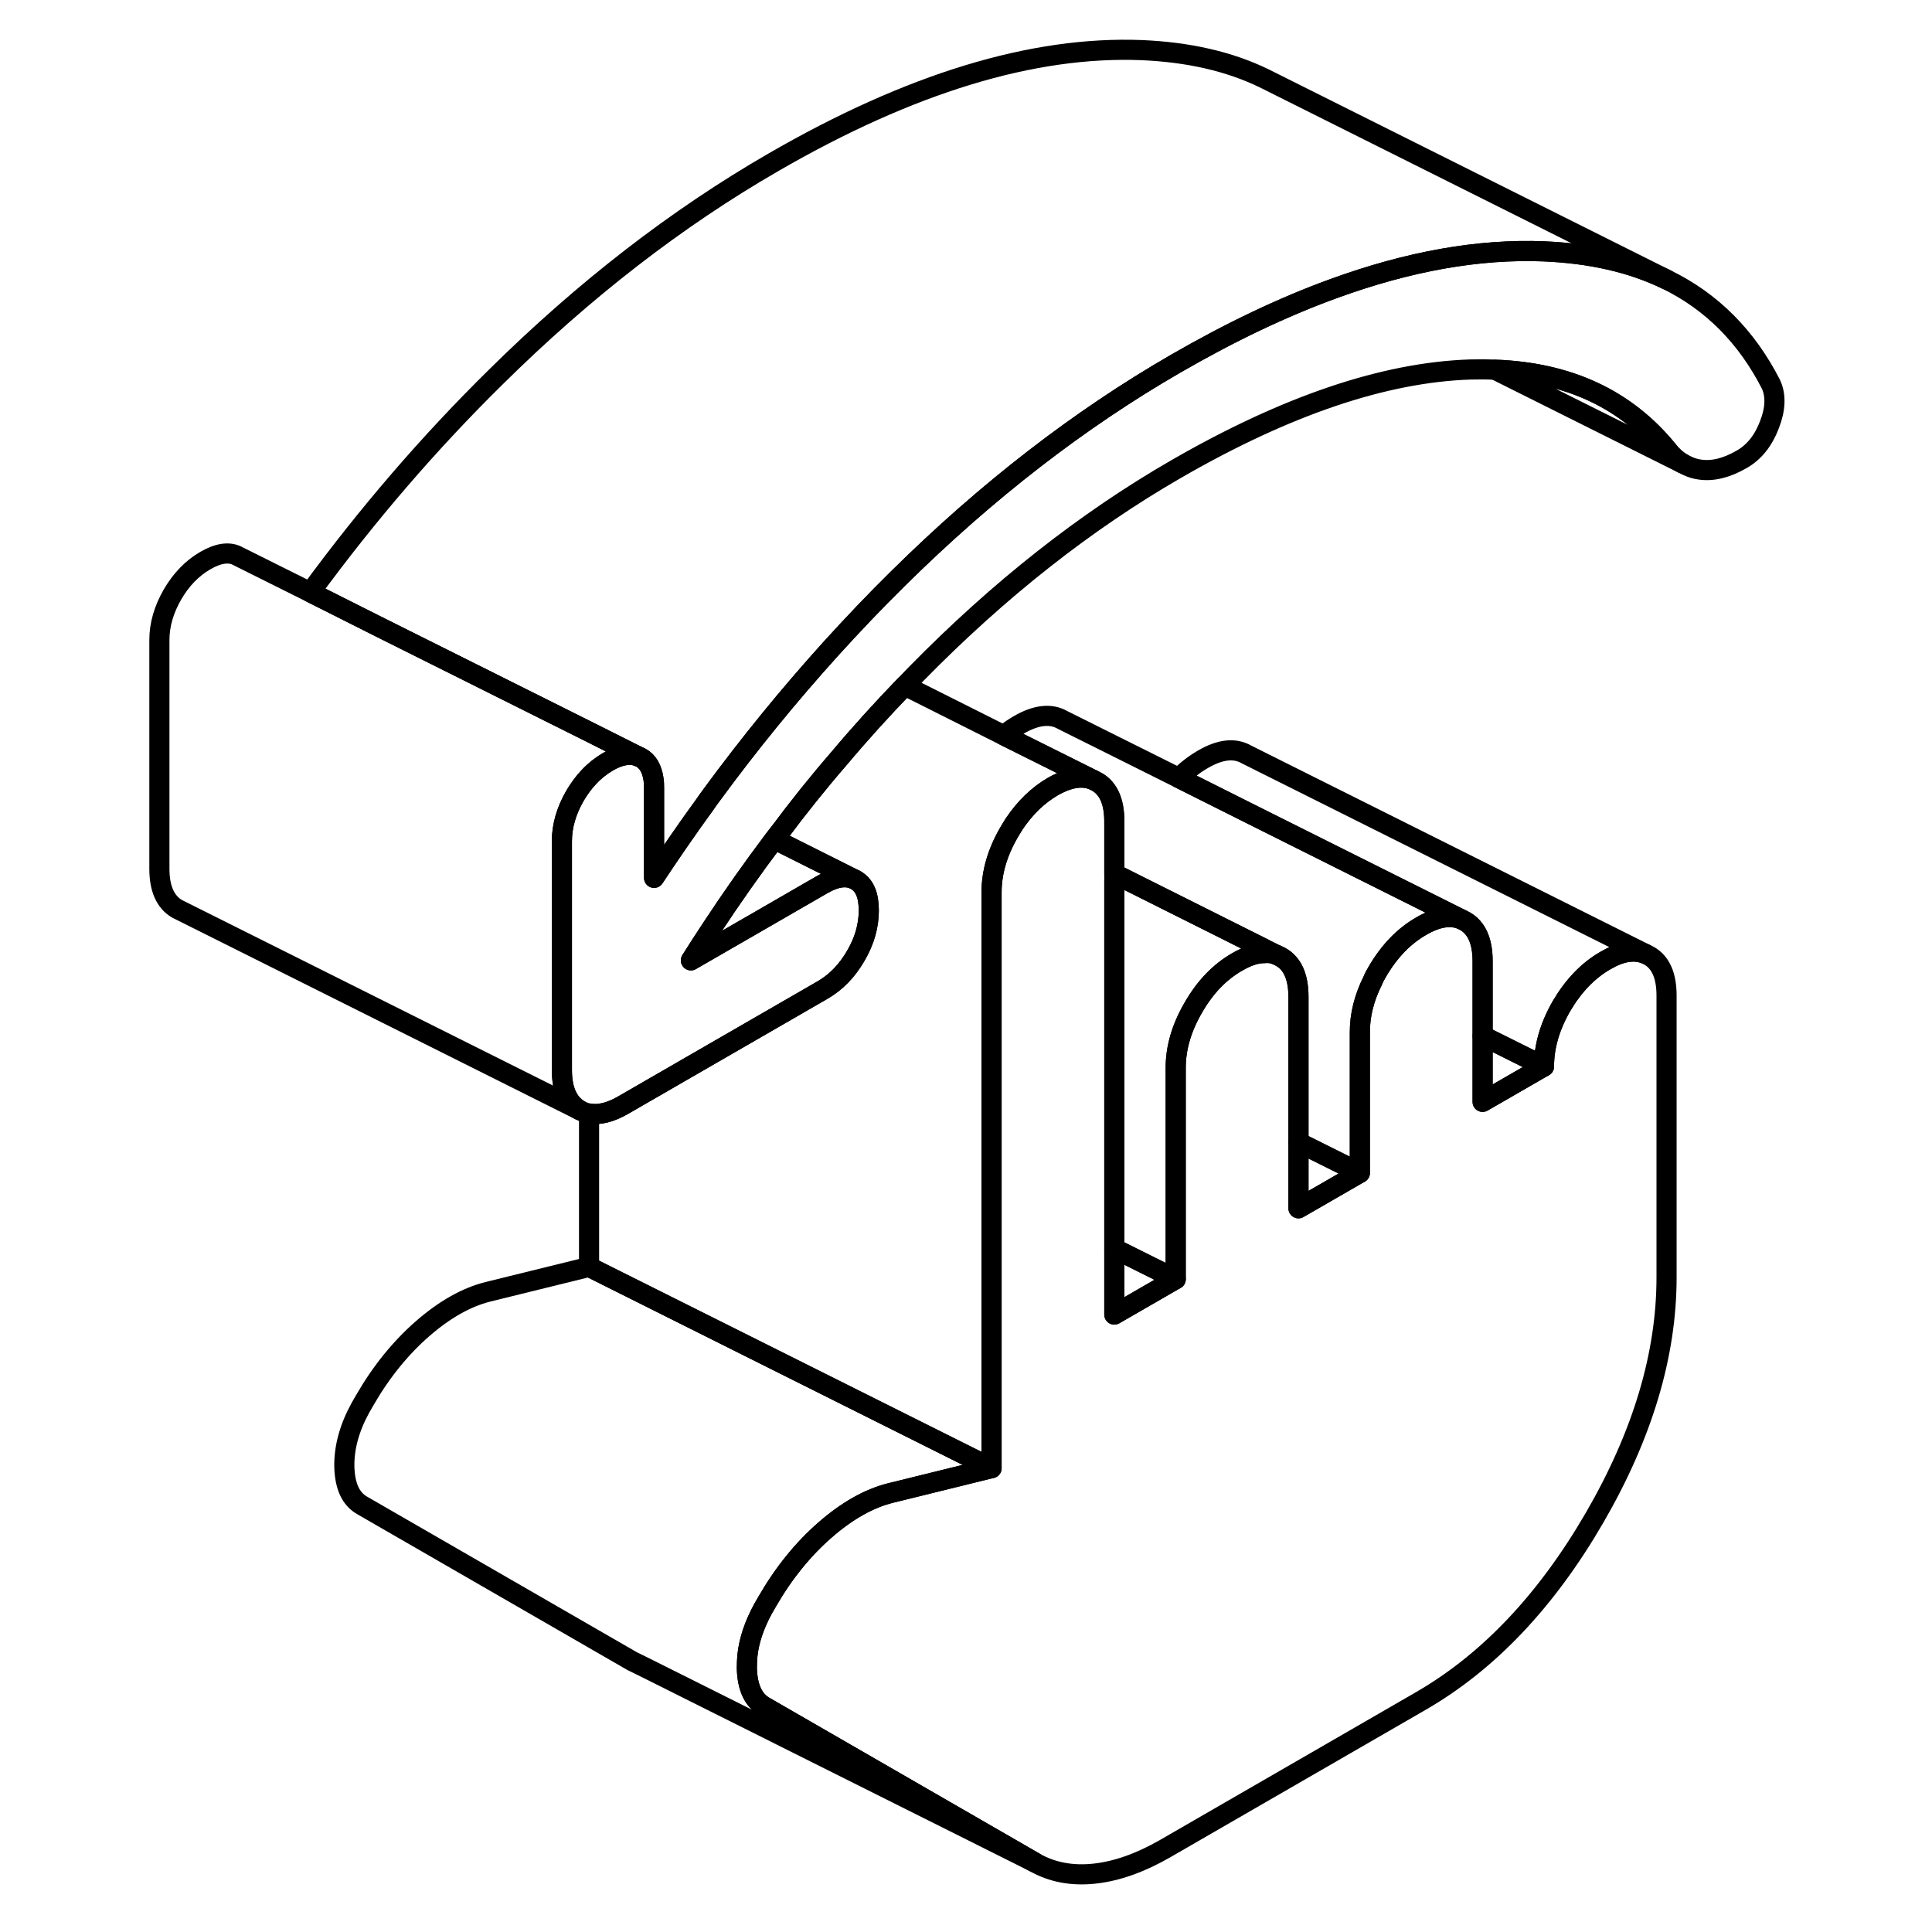 <svg width="24" height="24" viewBox="0 0 86 96" fill="none" xmlns="http://www.w3.org/2000/svg" stroke-width="1px" stroke-linecap="round" stroke-linejoin="round">
    <path d="M77.81 49.47V63.47C77.81 67.32 76.62 71.3 74.23 75.42C71.84 79.54 68.97 82.57 65.62 84.51L52.89 91.86C51.67 92.56 50.5 92.98 49.38 93.1C48.26 93.22 47.27 93.03 46.41 92.54L32.99 84.8C32.43 84.48 32.14 83.85 32.11 82.9C32.11 82.69 32.12 82.47 32.14 82.25C32.22 81.51 32.48 80.74 32.91 79.95L33.14 79.55C33.95 78.15 34.91 76.97 36 76.02C37.09 75.07 38.17 74.46 39.24 74.19L44.27 72.95V44.34C44.27 43.35 44.56 42.35 45.15 41.34C45.23 41.2 45.32 41.06 45.4 40.93C45.94 40.13 46.58 39.51 47.32 39.08C47.82 38.8 48.26 38.65 48.67 38.64C48.9 38.64 49.11 38.67 49.31 38.75L49.49 38.84C50.08 39.17 50.37 39.83 50.37 40.82V65.32L53.42 63.56V53.06C53.42 52.07 53.71 51.07 54.3 50.06C54.88 49.05 55.6 48.3 56.47 47.8C56.97 47.51 57.41 47.36 57.81 47.36C58.04 47.34 58.26 47.38 58.46 47.46L58.64 47.55C59.23 47.88 59.52 48.55 59.52 49.54V60.04L62.57 58.28V51.28C62.57 50.44 62.78 49.59 63.21 48.73C63.27 48.58 63.35 48.43 63.44 48.28C64.03 47.27 64.75 46.52 65.62 46.02C66.39 45.57 67.06 45.46 67.61 45.68L67.79 45.77C68.37 46.1 68.67 46.76 68.67 47.76V54.75L71.72 52.99C71.72 52 72.01 51 72.59 49.99C73.18 48.99 73.9 48.23 74.77 47.73C75.54 47.28 76.2 47.17 76.76 47.4L76.94 47.49C77.52 47.82 77.81 48.48 77.81 49.47Z" stroke="currentColor" stroke-linejoin="round"/>
    <path d="M82.92 21.11C82.62 21.9 82.16 22.47 81.55 22.82C80.79 23.26 80.09 23.43 79.45 23.33C79.24 23.3 79.04 23.24 78.85 23.15L78.59 23.02C78.33 22.87 78.09 22.66 77.89 22.4C75.82 19.85 72.96 18.5 69.28 18.37C68.88 18.35 68.48 18.35 68.06 18.36C63.79 18.5 58.91 20.15 53.42 23.32C48.95 25.9 44.65 29.28 40.54 33.47C40.35 33.67 40.15 33.87 39.96 34.07C38.84 35.23 37.74 36.44 36.69 37.69C35.65 38.89 34.65 40.14 33.69 41.43C33.6 41.52 33.53 41.62 33.47 41.71C32.4 43.13 31.37 44.59 30.37 46.11C30.02 46.64 29.67 47.18 29.33 47.72L30.37 47.12L33.42 45.36L35.88 43.94C36.55 43.56 37.09 43.49 37.52 43.73C37.96 43.98 38.17 44.48 38.17 45.24C38.17 46 37.96 46.75 37.52 47.5C37.09 48.24 36.55 48.8 35.88 49.19L33.42 50.61L30.37 52.37L25.97 54.91C25.33 55.28 24.76 55.42 24.27 55.33C24.1 55.3 23.95 55.24 23.8 55.16C23.22 54.82 22.92 54.16 22.92 53.17V41.8C22.92 41.04 23.14 40.29 23.57 39.54C23.78 39.19 24.01 38.87 24.27 38.6C24.55 38.3 24.87 38.05 25.21 37.85C25.3 37.8 25.39 37.75 25.48 37.71C25.96 37.49 26.37 37.45 26.72 37.59L26.85 37.65C27.19 37.84 27.39 38.19 27.47 38.7C27.49 38.84 27.5 38.99 27.5 39.16V43.62C28.32 42.38 29.16 41.16 30.02 39.98C30.13 39.82 30.25 39.65 30.37 39.49C32.25 36.93 34.22 34.52 36.28 32.24C37.37 31.04 38.48 29.87 39.62 28.75C44.04 24.38 48.64 20.83 53.42 18.07C56.14 16.5 58.74 15.26 61.24 14.35C64.99 12.98 68.48 12.36 71.72 12.49C74.06 12.59 76.08 13.05 77.81 13.89C80.06 14.99 81.79 16.73 83 19.1C83.25 19.65 83.23 20.32 82.92 21.11Z" stroke="currentColor" stroke-linejoin="round"/>
    <path d="M53.42 63.56L50.37 65.32V62.04L53.42 63.56Z" stroke="currentColor" stroke-linejoin="round"/>
    <path d="M71.72 52.99L68.67 54.75V51.47L71.72 52.99Z" stroke="currentColor" stroke-linejoin="round"/>
    <path d="M76.76 47.4C76.2 47.17 75.54 47.28 74.77 47.73C73.9 48.23 73.18 48.99 72.59 49.99C72.01 51 71.72 52 71.72 52.99L68.67 51.47V47.76C68.67 46.76 68.37 46.1 67.79 45.77L67.61 45.68L57.81 40.78L53.58 38.66C53.94 38.29 54.34 37.98 54.77 37.73C55.63 37.23 56.35 37.15 56.94 37.49L76.76 47.4Z" stroke="currentColor" stroke-linejoin="round"/>
    <path d="M57.81 47.14V47.36C57.41 47.36 56.97 47.51 56.47 47.8C55.6 48.3 54.88 49.05 54.3 50.06C53.71 51.07 53.42 52.07 53.42 53.06V63.56L50.37 62.04V43.77L50.7 43.58L57.81 47.14Z" stroke="currentColor" stroke-linejoin="round"/>
    <path d="M46.41 92.54L26.94 82.8L26.41 82.54L12.99 74.8C12.43 74.48 12.14 73.85 12.11 72.9C12.09 71.95 12.35 70.97 12.91 69.95L13.14 69.55C13.95 68.15 14.91 66.97 16 66.02C17.09 65.07 18.17 64.46 19.24 64.19L24.27 62.95L44.27 72.95L39.24 74.19C38.17 74.46 37.09 75.07 36 76.02C34.91 76.97 33.95 78.15 33.14 79.55L32.91 79.95C32.48 80.74 32.22 81.51 32.14 82.25C32.12 82.47 32.11 82.69 32.11 82.9C32.14 83.85 32.43 84.48 32.99 84.8L46.41 92.54Z" stroke="currentColor" stroke-linejoin="round"/>
    <path d="M26.72 37.59C26.37 37.45 25.96 37.49 25.48 37.71C25.39 37.75 25.3 37.8 25.21 37.85C24.87 38.05 24.55 38.3 24.27 38.6C24.01 38.87 23.78 39.19 23.57 39.54C23.14 40.29 22.92 41.04 22.92 41.8V53.17C22.92 54.16 23.22 54.82 23.8 55.16L3.98 45.25L3.8 45.16C3.22 44.82 2.92 44.16 2.92 43.17V31.8C2.92 31.04 3.14 30.29 3.57 29.54C4 28.8 4.55 28.23 5.21 27.85C5.87 27.47 6.42 27.4 6.85 27.65L10.42 29.43L13.88 31.17L24.27 36.36L26.72 37.59Z" stroke="currentColor" stroke-linejoin="round"/>
    <path d="M77.81 13.89C76.08 13.05 74.06 12.59 71.72 12.49C68.48 12.36 64.99 12.98 61.24 14.35C58.74 15.26 56.14 16.5 53.42 18.07C48.64 20.83 44.04 24.38 39.62 28.75C38.48 29.87 37.37 31.04 36.28 32.24C34.22 34.52 32.25 36.93 30.37 39.49C30.25 39.65 30.13 39.82 30.02 39.98C29.16 41.16 28.32 42.38 27.5 43.62V39.16C27.5 38.99 27.5 38.84 27.47 38.7C27.39 38.19 27.19 37.84 26.85 37.65L26.72 37.59L24.27 36.36L13.88 31.17L10.42 29.43C13.27 25.54 16.34 21.98 19.62 18.75C24.04 14.38 28.64 10.83 33.42 8.07C40.23 4.13 46.33 2.28 51.72 2.49C54.06 2.59 56.08 3.05 57.81 3.89L77.81 13.89Z" stroke="currentColor" stroke-linejoin="round"/>
    <path d="M78.59 23.02L69.28 18.37C72.96 18.5 75.82 19.85 77.89 22.4C78.09 22.66 78.33 22.87 78.59 23.02Z" stroke="currentColor" stroke-linejoin="round"/>
    <path d="M37.52 43.73C37.09 43.49 36.55 43.56 35.88 43.94L33.42 45.36L30.37 47.12L29.33 47.72C29.67 47.18 30.02 46.64 30.37 46.11C31.37 44.59 32.4 43.13 33.47 41.71L33.59 41.76L37.52 43.73Z" stroke="currentColor" stroke-linejoin="round"/>
    <path d="M49.31 38.75C49.11 38.67 48.9 38.63 48.67 38.64C48.26 38.65 47.82 38.8 47.32 39.08C46.58 39.51 45.94 40.13 45.4 40.93C45.32 41.06 45.23 41.2 45.15 41.34C44.56 42.35 44.27 43.35 44.27 44.34V72.95L24.27 62.95V55.33C24.76 55.42 25.33 55.28 25.97 54.91L30.37 52.37L33.42 50.61L35.88 49.19C36.55 48.8 37.09 48.24 37.52 47.5C37.96 46.75 38.17 46 38.17 45.24C38.17 44.48 37.96 43.98 37.52 43.73L33.59 41.76C33.61 41.65 33.65 41.54 33.69 41.43C34.65 40.14 35.65 38.89 36.69 37.69C37.74 36.44 38.84 35.23 39.96 34.07L44.88 36.54L48.67 38.43L49.31 38.75Z" stroke="currentColor" stroke-linejoin="round"/>
    <path d="M62.57 58.28L59.52 60.04V56.76L62.57 58.28Z" stroke="currentColor" stroke-linejoin="round"/>
    <path d="M67.61 45.68C67.06 45.46 66.39 45.57 65.62 46.02C64.75 46.52 64.03 47.27 63.44 48.28C63.35 48.43 63.27 48.58 63.21 48.73C62.78 49.59 62.57 50.44 62.57 51.28V58.28L59.52 56.76V49.54C59.52 48.55 59.23 47.88 58.64 47.55L58.46 47.46L57.81 47.14L50.7 43.58L50.37 43.42V40.82C50.37 39.83 50.08 39.17 49.49 38.84L49.31 38.75L48.67 38.43L44.88 36.54C45.11 36.34 45.36 36.17 45.62 36.02C46.48 35.52 47.21 35.44 47.79 35.77L53.58 38.66L57.81 40.78L67.61 45.68Z" stroke="currentColor" stroke-linejoin="round"/>
</svg>
